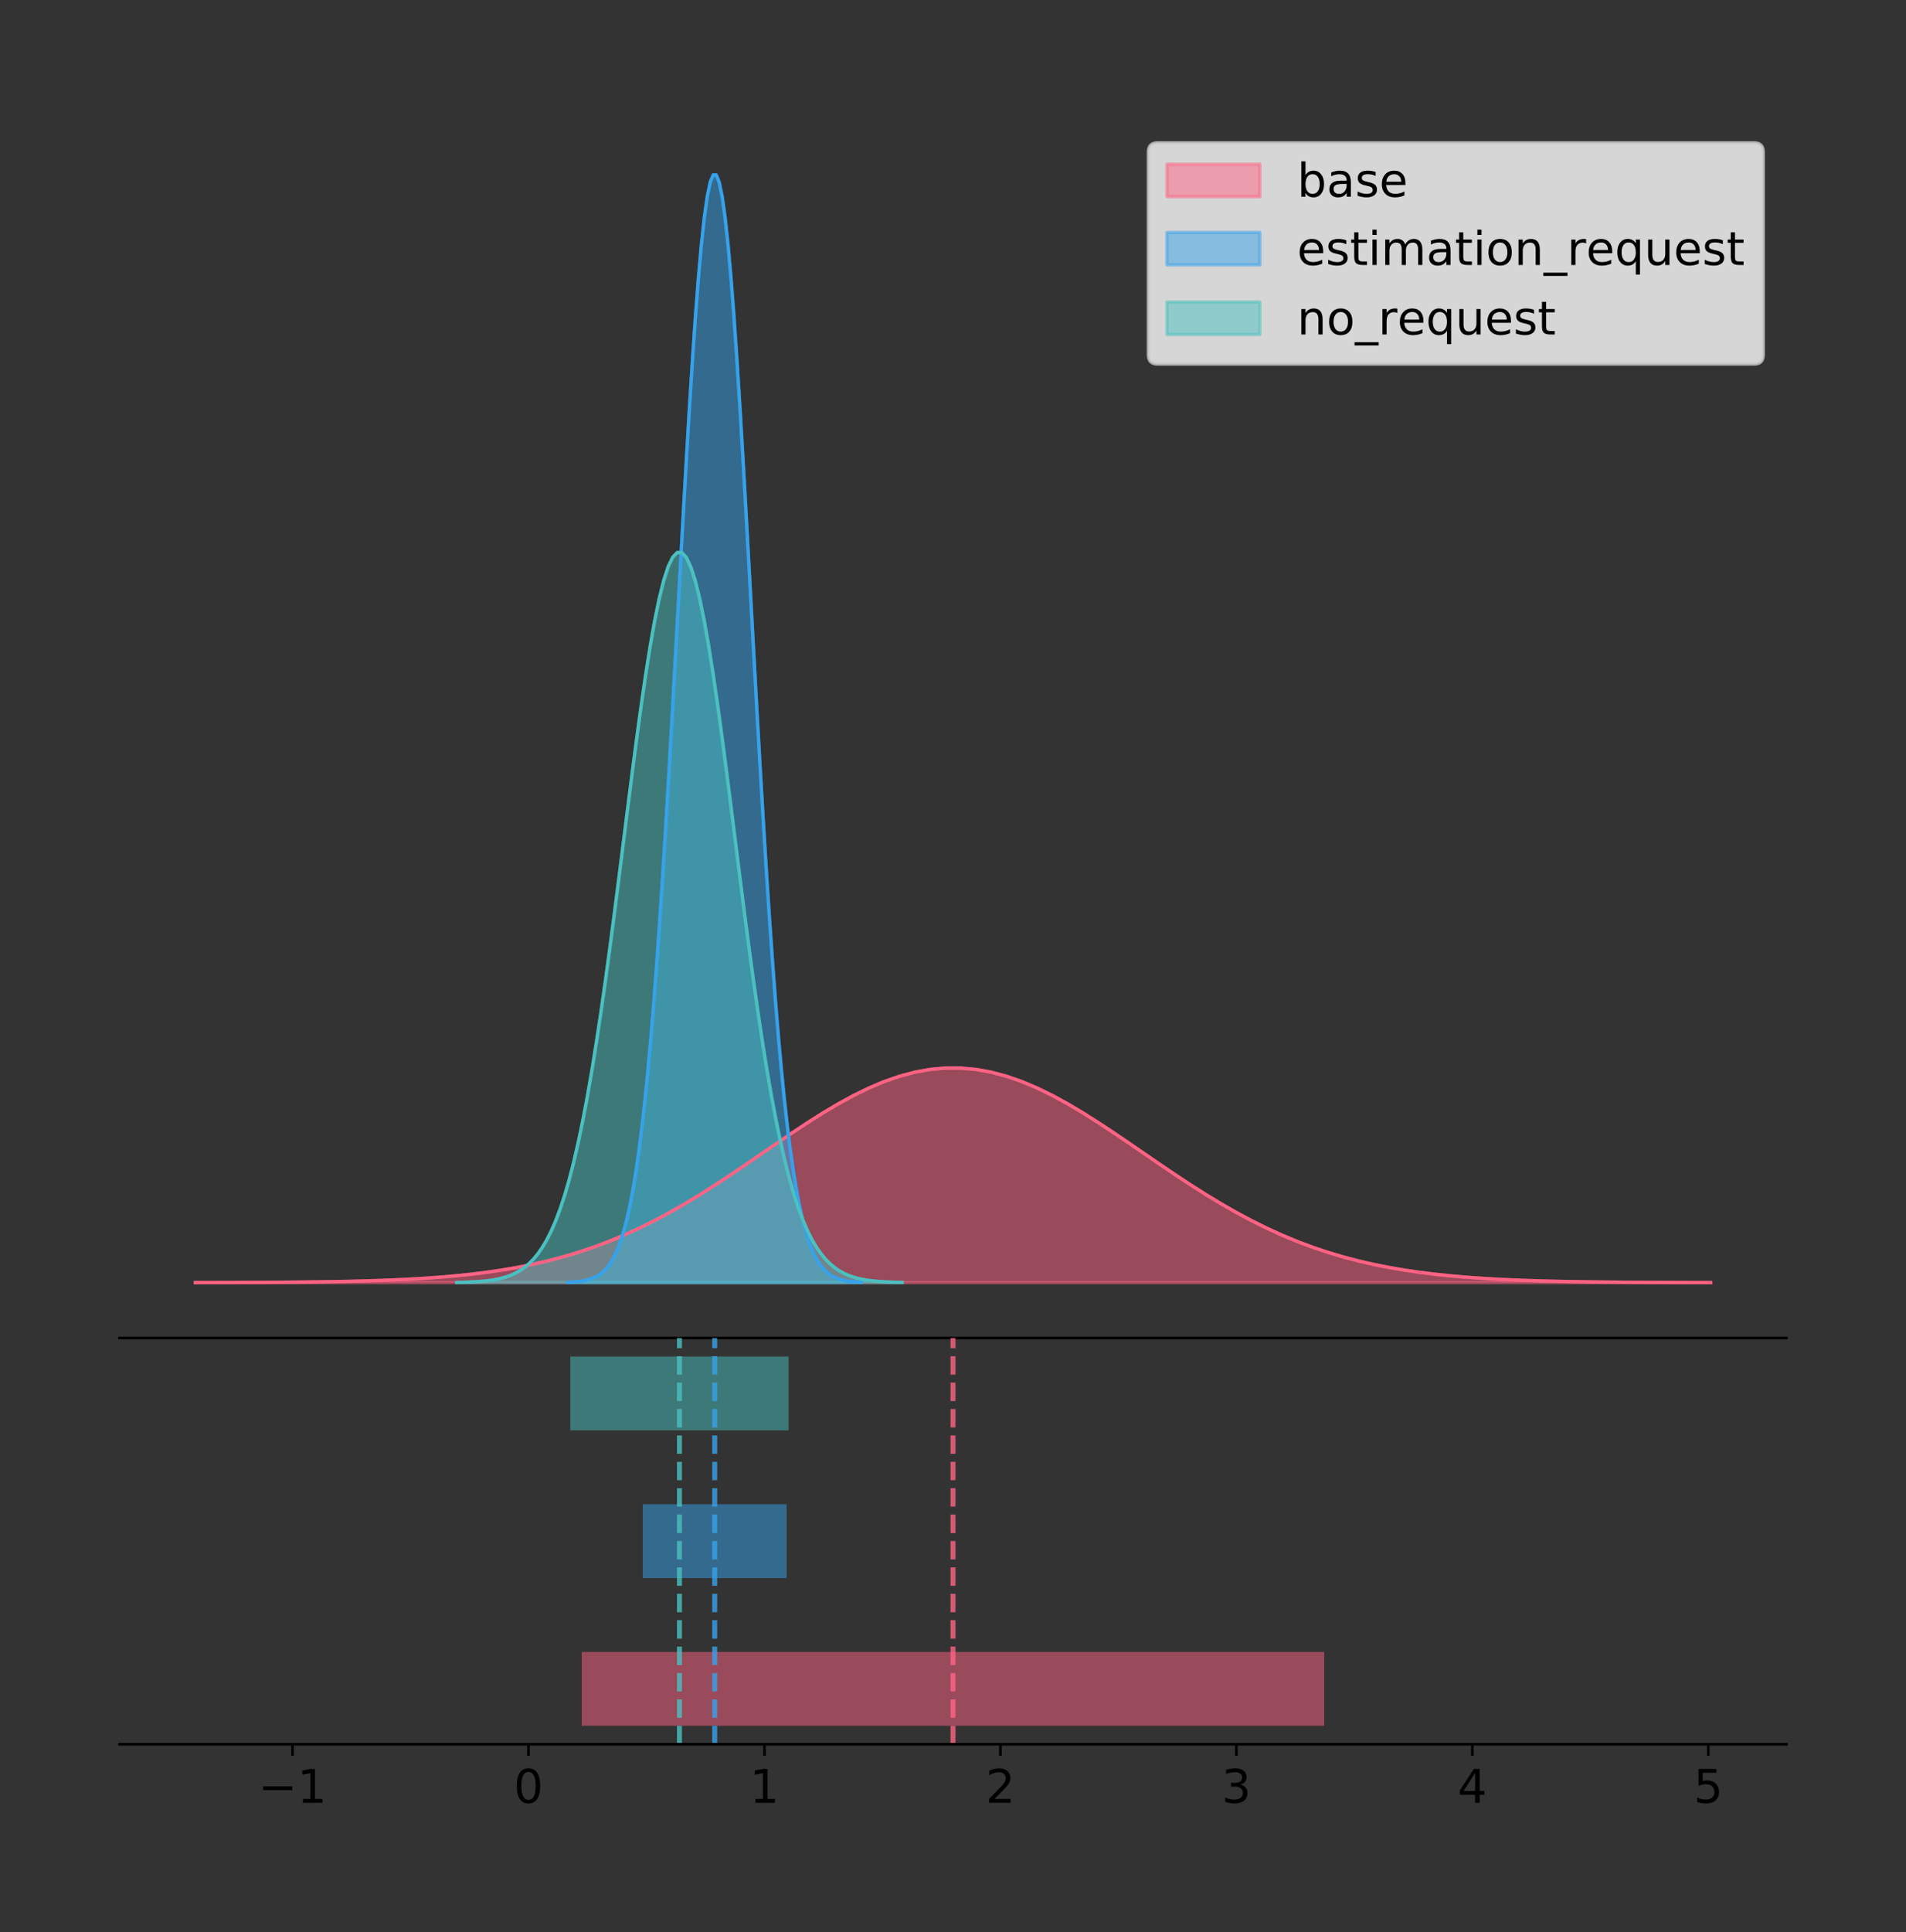 <?xml version="1.0" encoding="utf-8" standalone="no"?>
<!DOCTYPE svg PUBLIC "-//W3C//DTD SVG 1.1//EN"
  "http://www.w3.org/Graphics/SVG/1.1/DTD/svg11.dtd">
<!-- Created with matplotlib (https://matplotlib.org/) -->
<svg height="581.789pt" version="1.1" viewBox="0 0 574.2 581.789" width="574.2pt" xmlns="http://www.w3.org/2000/svg" xmlns:xlink="http://www.w3.org/1999/xlink">
 <rect x="0" y="0" width="574.2" height="581.789" fill="#333333" stroke="none"/>
 <defs>
  <style type="text/css">
*{stroke-linecap:butt;stroke-linejoin:round;}
  </style>
 </defs>
 <g id="figure_1">
  <g id="patch_1">
   <path d="M 0 581.789 
L 574.2 581.789 
L 574.2 0 
L 0 0 
z
" style="fill:none;"/>
  </g>
  <g id="axes_1">
   <g id="patch_2">
    <path d="M 36 402.93 
L 538.2 402.93 
L 538.2 36 
L 36 36 
z
" style="fill:none;"/>
   </g>
   <g id="PolyCollection_1">
    <defs>
     <path d="M 58.827 -195.538 
L 58.827 -195.56 
L 63.439 -195.568 
L 68.05 -195.579 
L 72.662 -195.594 
L 77.274 -195.613 
L 81.885 -195.639 
L 86.497 -195.672 
L 91.108 -195.716 
L 95.72 -195.772 
L 100.331 -195.844 
L 104.943 -195.935 
L 109.555 -196.05 
L 114.166 -196.194 
L 118.778 -196.373 
L 123.389 -196.594 
L 128.001 -196.866 
L 132.612 -197.196 
L 137.224 -197.594 
L 141.836 -198.072 
L 146.447 -198.641 
L 151.059 -199.313 
L 155.67 -200.099 
L 160.282 -201.015 
L 164.893 -202.071 
L 169.505 -203.279 
L 174.117 -204.652 
L 178.728 -206.198 
L 183.34 -207.926 
L 187.951 -209.84 
L 192.563 -211.942 
L 197.174 -214.23 
L 201.786 -216.699 
L 206.398 -219.339 
L 211.009 -222.133 
L 215.621 -225.062 
L 220.232 -228.1 
L 224.844 -231.217 
L 229.455 -234.379 
L 234.067 -237.544 
L 238.679 -240.673 
L 243.29 -243.718 
L 247.902 -246.635 
L 252.513 -249.375 
L 257.125 -251.893 
L 261.736 -254.145 
L 266.348 -256.09 
L 270.96 -257.692 
L 275.571 -258.922 
L 280.183 -259.755 
L 284.794 -260.176 
L 289.406 -260.176 
L 294.017 -259.755 
L 298.629 -258.922 
L 303.24 -257.692 
L 307.852 -256.09 
L 312.464 -254.145 
L 317.075 -251.893 
L 321.687 -249.375 
L 326.298 -246.635 
L 330.91 -243.718 
L 335.521 -240.673 
L 340.133 -237.544 
L 344.745 -234.379 
L 349.356 -231.217 
L 353.968 -228.1 
L 358.579 -225.062 
L 363.191 -222.133 
L 367.802 -219.339 
L 372.414 -216.699 
L 377.026 -214.23 
L 381.637 -211.942 
L 386.249 -209.84 
L 390.86 -207.926 
L 395.472 -206.198 
L 400.083 -204.652 
L 404.695 -203.279 
L 409.307 -202.071 
L 413.918 -201.015 
L 418.53 -200.099 
L 423.141 -199.313 
L 427.753 -198.641 
L 432.364 -198.072 
L 436.976 -197.594 
L 441.588 -197.196 
L 446.199 -196.866 
L 450.811 -196.594 
L 455.422 -196.373 
L 460.034 -196.194 
L 464.645 -196.05 
L 469.257 -195.935 
L 473.869 -195.844 
L 478.48 -195.772 
L 483.092 -195.716 
L 487.703 -195.672 
L 492.315 -195.639 
L 496.926 -195.613 
L 501.538 -195.594 
L 506.15 -195.579 
L 510.761 -195.568 
L 515.373 -195.56 
L 515.373 -195.538 
L 515.373 -195.538 
L 510.761 -195.538 
L 506.15 -195.538 
L 501.538 -195.538 
L 496.926 -195.538 
L 492.315 -195.538 
L 487.703 -195.538 
L 483.092 -195.538 
L 478.48 -195.538 
L 473.869 -195.538 
L 469.257 -195.538 
L 464.645 -195.538 
L 460.034 -195.538 
L 455.422 -195.538 
L 450.811 -195.538 
L 446.199 -195.538 
L 441.588 -195.538 
L 436.976 -195.538 
L 432.364 -195.538 
L 427.753 -195.538 
L 423.141 -195.538 
L 418.53 -195.538 
L 413.918 -195.538 
L 409.307 -195.538 
L 404.695 -195.538 
L 400.083 -195.538 
L 395.472 -195.538 
L 390.86 -195.538 
L 386.249 -195.538 
L 381.637 -195.538 
L 377.026 -195.538 
L 372.414 -195.538 
L 367.802 -195.538 
L 363.191 -195.538 
L 358.579 -195.538 
L 353.968 -195.538 
L 349.356 -195.538 
L 344.745 -195.538 
L 340.133 -195.538 
L 335.521 -195.538 
L 330.91 -195.538 
L 326.298 -195.538 
L 321.687 -195.538 
L 317.075 -195.538 
L 312.464 -195.538 
L 307.852 -195.538 
L 303.24 -195.538 
L 298.629 -195.538 
L 294.017 -195.538 
L 289.406 -195.538 
L 284.794 -195.538 
L 280.183 -195.538 
L 275.571 -195.538 
L 270.96 -195.538 
L 266.348 -195.538 
L 261.736 -195.538 
L 257.125 -195.538 
L 252.513 -195.538 
L 247.902 -195.538 
L 243.29 -195.538 
L 238.679 -195.538 
L 234.067 -195.538 
L 229.455 -195.538 
L 224.844 -195.538 
L 220.232 -195.538 
L 215.621 -195.538 
L 211.009 -195.538 
L 206.398 -195.538 
L 201.786 -195.538 
L 197.174 -195.538 
L 192.563 -195.538 
L 187.951 -195.538 
L 183.34 -195.538 
L 178.728 -195.538 
L 174.117 -195.538 
L 169.505 -195.538 
L 164.893 -195.538 
L 160.282 -195.538 
L 155.67 -195.538 
L 151.059 -195.538 
L 146.447 -195.538 
L 141.836 -195.538 
L 137.224 -195.538 
L 132.612 -195.538 
L 128.001 -195.538 
L 123.389 -195.538 
L 118.778 -195.538 
L 114.166 -195.538 
L 109.555 -195.538 
L 104.943 -195.538 
L 100.331 -195.538 
L 95.72 -195.538 
L 91.108 -195.538 
L 86.497 -195.538 
L 81.885 -195.538 
L 77.274 -195.538 
L 72.662 -195.538 
L 68.05 -195.538 
L 63.439 -195.538 
L 58.827 -195.538 
z
" id="m620c01e9ae" style="stroke:#ff6384;stroke-opacity:0.5;"/>
    </defs>
    <g clip-path="url(#p1a30747632)">
     <use style="fill:#ff6384;fill-opacity:0.5;stroke:#ff6384;stroke-opacity:0.5;" x="0" xlink:href="#m620c01e9ae" y="581.789"/>
    </g>
   </g>
   <g id="PolyCollection_2">
    <defs>
     <path d="M 171.077 -195.538 
L 171.077 -195.65 
L 171.971 -195.692 
L 172.864 -195.749 
L 173.758 -195.825 
L 174.652 -195.925 
L 175.545 -196.058 
L 176.439 -196.23 
L 177.332 -196.455 
L 178.226 -196.744 
L 179.12 -197.115 
L 180.013 -197.585 
L 180.907 -198.179 
L 181.8 -198.923 
L 182.694 -199.848 
L 183.588 -200.99 
L 184.481 -202.39 
L 185.375 -204.093 
L 186.268 -206.151 
L 187.162 -208.617 
L 188.056 -211.552 
L 188.949 -215.017 
L 189.843 -219.078 
L 190.736 -223.801 
L 191.63 -229.25 
L 192.524 -235.488 
L 193.417 -242.572 
L 194.311 -250.552 
L 195.204 -259.468 
L 196.098 -269.344 
L 196.992 -280.192 
L 197.885 -292.002 
L 198.779 -304.744 
L 199.672 -318.365 
L 200.566 -332.786 
L 201.46 -347.901 
L 202.353 -363.58 
L 203.247 -379.667 
L 204.14 -395.98 
L 205.034 -412.318 
L 205.928 -428.462 
L 206.821 -444.18 
L 207.715 -459.23 
L 208.608 -473.372 
L 209.502 -486.366 
L 210.396 -497.987 
L 211.289 -508.025 
L 212.183 -516.294 
L 213.076 -522.64 
L 213.97 -526.94 
L 214.864 -529.111 
L 215.757 -529.111 
L 216.651 -526.94 
L 217.545 -522.64 
L 218.438 -516.294 
L 219.332 -508.025 
L 220.225 -497.987 
L 221.119 -486.366 
L 222.013 -473.372 
L 222.906 -459.23 
L 223.8 -444.18 
L 224.693 -428.462 
L 225.587 -412.318 
L 226.481 -395.98 
L 227.374 -379.667 
L 228.268 -363.58 
L 229.161 -347.901 
L 230.055 -332.786 
L 230.949 -318.365 
L 231.842 -304.744 
L 232.736 -292.002 
L 233.629 -280.192 
L 234.523 -269.344 
L 235.417 -259.468 
L 236.31 -250.552 
L 237.204 -242.572 
L 238.097 -235.488 
L 238.991 -229.25 
L 239.885 -223.801 
L 240.778 -219.078 
L 241.672 -215.017 
L 242.565 -211.552 
L 243.459 -208.617 
L 244.353 -206.151 
L 245.246 -204.093 
L 246.14 -202.39 
L 247.033 -200.99 
L 247.927 -199.848 
L 248.821 -198.923 
L 249.714 -198.179 
L 250.608 -197.585 
L 251.501 -197.115 
L 252.395 -196.744 
L 253.289 -196.455 
L 254.182 -196.23 
L 255.076 -196.058 
L 255.969 -195.925 
L 256.863 -195.825 
L 257.757 -195.749 
L 258.65 -195.692 
L 259.544 -195.65 
L 259.544 -195.538 
L 259.544 -195.538 
L 258.65 -195.538 
L 257.757 -195.538 
L 256.863 -195.538 
L 255.969 -195.538 
L 255.076 -195.538 
L 254.182 -195.538 
L 253.289 -195.538 
L 252.395 -195.538 
L 251.501 -195.538 
L 250.608 -195.538 
L 249.714 -195.538 
L 248.821 -195.538 
L 247.927 -195.538 
L 247.033 -195.538 
L 246.14 -195.538 
L 245.246 -195.538 
L 244.353 -195.538 
L 243.459 -195.538 
L 242.565 -195.538 
L 241.672 -195.538 
L 240.778 -195.538 
L 239.885 -195.538 
L 238.991 -195.538 
L 238.097 -195.538 
L 237.204 -195.538 
L 236.31 -195.538 
L 235.417 -195.538 
L 234.523 -195.538 
L 233.629 -195.538 
L 232.736 -195.538 
L 231.842 -195.538 
L 230.949 -195.538 
L 230.055 -195.538 
L 229.161 -195.538 
L 228.268 -195.538 
L 227.374 -195.538 
L 226.481 -195.538 
L 225.587 -195.538 
L 224.693 -195.538 
L 223.8 -195.538 
L 222.906 -195.538 
L 222.013 -195.538 
L 221.119 -195.538 
L 220.225 -195.538 
L 219.332 -195.538 
L 218.438 -195.538 
L 217.545 -195.538 
L 216.651 -195.538 
L 215.757 -195.538 
L 214.864 -195.538 
L 213.97 -195.538 
L 213.076 -195.538 
L 212.183 -195.538 
L 211.289 -195.538 
L 210.396 -195.538 
L 209.502 -195.538 
L 208.608 -195.538 
L 207.715 -195.538 
L 206.821 -195.538 
L 205.928 -195.538 
L 205.034 -195.538 
L 204.14 -195.538 
L 203.247 -195.538 
L 202.353 -195.538 
L 201.46 -195.538 
L 200.566 -195.538 
L 199.672 -195.538 
L 198.779 -195.538 
L 197.885 -195.538 
L 196.992 -195.538 
L 196.098 -195.538 
L 195.204 -195.538 
L 194.311 -195.538 
L 193.417 -195.538 
L 192.524 -195.538 
L 191.63 -195.538 
L 190.736 -195.538 
L 189.843 -195.538 
L 188.949 -195.538 
L 188.056 -195.538 
L 187.162 -195.538 
L 186.268 -195.538 
L 185.375 -195.538 
L 184.481 -195.538 
L 183.588 -195.538 
L 182.694 -195.538 
L 181.8 -195.538 
L 180.907 -195.538 
L 180.013 -195.538 
L 179.12 -195.538 
L 178.226 -195.538 
L 177.332 -195.538 
L 176.439 -195.538 
L 175.545 -195.538 
L 174.652 -195.538 
L 173.758 -195.538 
L 172.864 -195.538 
L 171.971 -195.538 
L 171.077 -195.538 
z
" id="mcd345c2e85" style="stroke:#36a2eb;stroke-opacity:0.5;"/>
    </defs>
    <g clip-path="url(#p1a30747632)">
     <use style="fill:#36a2eb;fill-opacity:0.5;stroke:#36a2eb;stroke-opacity:0.5;" x="0" xlink:href="#mcd345c2e85" y="581.789"/>
    </g>
   </g>
   <g id="PolyCollection_3">
    <defs>
     <path d="M 137.583 -195.538 
L 137.583 -195.612 
L 138.939 -195.64 
L 140.294 -195.677 
L 141.65 -195.727 
L 143.006 -195.793 
L 144.361 -195.88 
L 145.717 -195.994 
L 147.073 -196.142 
L 148.429 -196.333 
L 149.784 -196.577 
L 151.14 -196.887 
L 152.496 -197.279 
L 153.851 -197.769 
L 155.207 -198.379 
L 156.563 -199.132 
L 157.918 -200.054 
L 159.274 -201.177 
L 160.63 -202.533 
L 161.986 -204.159 
L 163.341 -206.093 
L 164.697 -208.377 
L 166.053 -211.054 
L 167.408 -214.167 
L 168.764 -217.759 
L 170.12 -221.871 
L 171.476 -226.54 
L 172.831 -231.8 
L 174.187 -237.677 
L 175.543 -244.187 
L 176.898 -251.337 
L 178.254 -259.122 
L 179.61 -267.521 
L 180.965 -276.499 
L 182.321 -286.004 
L 183.677 -295.967 
L 185.033 -306.302 
L 186.388 -316.905 
L 187.744 -327.658 
L 189.1 -338.427 
L 190.455 -349.069 
L 191.811 -359.429 
L 193.167 -369.349 
L 194.523 -378.67 
L 195.878 -387.235 
L 197.234 -394.895 
L 198.59 -401.512 
L 199.945 -406.962 
L 201.301 -411.145 
L 202.657 -413.979 
L 204.012 -415.41 
L 205.368 -415.41 
L 206.724 -413.979 
L 208.08 -411.145 
L 209.435 -406.962 
L 210.791 -401.512 
L 212.147 -394.895 
L 213.502 -387.235 
L 214.858 -378.67 
L 216.214 -369.349 
L 217.569 -359.429 
L 218.925 -349.069 
L 220.281 -338.427 
L 221.637 -327.658 
L 222.992 -316.905 
L 224.348 -306.302 
L 225.704 -295.967 
L 227.059 -286.004 
L 228.415 -276.499 
L 229.771 -267.521 
L 231.127 -259.122 
L 232.482 -251.337 
L 233.838 -244.187 
L 235.194 -237.677 
L 236.549 -231.8 
L 237.905 -226.54 
L 239.261 -221.871 
L 240.616 -217.759 
L 241.972 -214.167 
L 243.328 -211.054 
L 244.684 -208.377 
L 246.039 -206.093 
L 247.395 -204.159 
L 248.751 -202.533 
L 250.106 -201.177 
L 251.462 -200.054 
L 252.818 -199.132 
L 254.173 -198.379 
L 255.529 -197.769 
L 256.885 -197.279 
L 258.241 -196.887 
L 259.596 -196.577 
L 260.952 -196.333 
L 262.308 -196.142 
L 263.663 -195.994 
L 265.019 -195.88 
L 266.375 -195.793 
L 267.731 -195.727 
L 269.086 -195.677 
L 270.442 -195.64 
L 271.798 -195.612 
L 271.798 -195.538 
L 271.798 -195.538 
L 270.442 -195.538 
L 269.086 -195.538 
L 267.731 -195.538 
L 266.375 -195.538 
L 265.019 -195.538 
L 263.663 -195.538 
L 262.308 -195.538 
L 260.952 -195.538 
L 259.596 -195.538 
L 258.241 -195.538 
L 256.885 -195.538 
L 255.529 -195.538 
L 254.173 -195.538 
L 252.818 -195.538 
L 251.462 -195.538 
L 250.106 -195.538 
L 248.751 -195.538 
L 247.395 -195.538 
L 246.039 -195.538 
L 244.684 -195.538 
L 243.328 -195.538 
L 241.972 -195.538 
L 240.616 -195.538 
L 239.261 -195.538 
L 237.905 -195.538 
L 236.549 -195.538 
L 235.194 -195.538 
L 233.838 -195.538 
L 232.482 -195.538 
L 231.127 -195.538 
L 229.771 -195.538 
L 228.415 -195.538 
L 227.059 -195.538 
L 225.704 -195.538 
L 224.348 -195.538 
L 222.992 -195.538 
L 221.637 -195.538 
L 220.281 -195.538 
L 218.925 -195.538 
L 217.569 -195.538 
L 216.214 -195.538 
L 214.858 -195.538 
L 213.502 -195.538 
L 212.147 -195.538 
L 210.791 -195.538 
L 209.435 -195.538 
L 208.08 -195.538 
L 206.724 -195.538 
L 205.368 -195.538 
L 204.012 -195.538 
L 202.657 -195.538 
L 201.301 -195.538 
L 199.945 -195.538 
L 198.59 -195.538 
L 197.234 -195.538 
L 195.878 -195.538 
L 194.523 -195.538 
L 193.167 -195.538 
L 191.811 -195.538 
L 190.455 -195.538 
L 189.1 -195.538 
L 187.744 -195.538 
L 186.388 -195.538 
L 185.033 -195.538 
L 183.677 -195.538 
L 182.321 -195.538 
L 180.965 -195.538 
L 179.61 -195.538 
L 178.254 -195.538 
L 176.898 -195.538 
L 175.543 -195.538 
L 174.187 -195.538 
L 172.831 -195.538 
L 171.476 -195.538 
L 170.12 -195.538 
L 168.764 -195.538 
L 167.408 -195.538 
L 166.053 -195.538 
L 164.697 -195.538 
L 163.341 -195.538 
L 161.986 -195.538 
L 160.63 -195.538 
L 159.274 -195.538 
L 157.918 -195.538 
L 156.563 -195.538 
L 155.207 -195.538 
L 153.851 -195.538 
L 152.496 -195.538 
L 151.14 -195.538 
L 149.784 -195.538 
L 148.429 -195.538 
L 147.073 -195.538 
L 145.717 -195.538 
L 144.361 -195.538 
L 143.006 -195.538 
L 141.65 -195.538 
L 140.294 -195.538 
L 138.939 -195.538 
L 137.583 -195.538 
z
" id="mf82e2d453a" style="stroke:#4bc0c0;stroke-opacity:0.5;"/>
    </defs>
    <g clip-path="url(#p1a30747632)">
     <use style="fill:#4bc0c0;fill-opacity:0.5;stroke:#4bc0c0;stroke-opacity:0.5;" x="0" xlink:href="#mf82e2d453a" y="581.789"/>
    </g>
   </g>
   <g id="line2d_1">
    <path clip-path="url(#p1a30747632)" d="M 58.827 386.23 
L 63.439 386.221 
L 68.05 386.21 
L 72.662 386.196 
L 77.274 386.176 
L 81.885 386.151 
L 86.497 386.117 
L 91.108 386.074 
L 95.72 386.018 
L 100.331 385.946 
L 104.943 385.855 
L 109.555 385.74 
L 114.166 385.595 
L 118.778 385.416 
L 123.389 385.195 
L 128.001 384.924 
L 132.612 384.594 
L 137.224 384.195 
L 141.836 383.717 
L 146.447 383.148 
L 151.059 382.477 
L 155.67 381.69 
L 160.282 380.775 
L 164.893 379.719 
L 169.505 378.51 
L 174.117 377.137 
L 178.728 375.591 
L 183.34 373.863 
L 187.951 371.95 
L 192.563 369.848 
L 197.174 367.559 
L 201.786 365.09 
L 206.398 362.451 
L 211.009 359.656 
L 215.621 356.727 
L 220.232 353.689 
L 224.844 350.572 
L 229.455 347.411 
L 234.067 344.245 
L 238.679 341.117 
L 243.29 338.071 
L 247.902 335.155 
L 252.513 332.414 
L 257.125 329.896 
L 261.736 327.645 
L 266.348 325.699 
L 270.96 324.097 
L 275.571 322.867 
L 280.183 322.034 
L 284.794 321.614 
L 289.406 321.614 
L 294.017 322.034 
L 298.629 322.867 
L 303.24 324.097 
L 307.852 325.699 
L 312.464 327.645 
L 317.075 329.896 
L 321.687 332.414 
L 326.298 335.155 
L 330.91 338.071 
L 335.521 341.117 
L 340.133 344.245 
L 344.745 347.411 
L 349.356 350.572 
L 353.968 353.689 
L 358.579 356.727 
L 363.191 359.656 
L 367.802 362.451 
L 372.414 365.09 
L 377.026 367.559 
L 381.637 369.848 
L 386.249 371.95 
L 390.86 373.863 
L 395.472 375.591 
L 400.083 377.137 
L 404.695 378.51 
L 409.307 379.719 
L 413.918 380.775 
L 418.53 381.69 
L 423.141 382.477 
L 427.753 383.148 
L 432.364 383.717 
L 436.976 384.195 
L 441.588 384.594 
L 446.199 384.924 
L 450.811 385.195 
L 455.422 385.416 
L 460.034 385.595 
L 464.645 385.74 
L 469.257 385.855 
L 473.869 385.946 
L 478.48 386.018 
L 483.092 386.074 
L 487.703 386.117 
L 492.315 386.151 
L 496.926 386.176 
L 501.538 386.196 
L 506.15 386.21 
L 510.761 386.221 
L 515.373 386.23 
" style="fill:none;stroke:#ff6384;stroke-linecap:square;"/>
   </g>
   <g id="line2d_2">
    <path clip-path="url(#p1a30747632)" d="M 171.077 386.139 
L 171.971 386.097 
L 172.864 386.04 
L 173.758 385.965 
L 174.652 385.864 
L 175.545 385.732 
L 176.439 385.559 
L 177.332 385.334 
L 178.226 385.045 
L 179.12 384.675 
L 180.013 384.204 
L 180.907 383.61 
L 181.8 382.867 
L 182.694 381.941 
L 183.588 380.799 
L 184.481 379.399 
L 185.375 377.696 
L 186.268 375.639 
L 187.162 373.172 
L 188.056 370.238 
L 188.949 366.772 
L 189.843 362.711 
L 190.736 357.989 
L 191.63 352.539 
L 192.524 346.301 
L 193.417 339.217 
L 194.311 331.237 
L 195.204 322.322 
L 196.098 312.445 
L 196.992 301.597 
L 197.885 289.787 
L 198.779 277.045 
L 199.672 263.424 
L 200.566 249.004 
L 201.46 233.888 
L 202.353 218.209 
L 203.247 202.123 
L 204.14 185.809 
L 205.034 169.471 
L 205.928 153.327 
L 206.821 137.61 
L 207.715 122.559 
L 208.608 108.418 
L 209.502 95.423 
L 210.396 83.803 
L 211.289 73.765 
L 212.183 65.495 
L 213.076 59.15 
L 213.97 54.85 
L 214.864 52.679 
L 215.757 52.679 
L 216.651 54.85 
L 217.545 59.15 
L 218.438 65.495 
L 219.332 73.765 
L 220.225 83.803 
L 221.119 95.423 
L 222.013 108.418 
L 222.906 122.559 
L 223.8 137.61 
L 224.693 153.327 
L 225.587 169.471 
L 226.481 185.809 
L 227.374 202.123 
L 228.268 218.209 
L 229.161 233.888 
L 230.055 249.004 
L 230.949 263.424 
L 231.842 277.045 
L 232.736 289.787 
L 233.629 301.597 
L 234.523 312.445 
L 235.417 322.322 
L 236.31 331.237 
L 237.204 339.217 
L 238.097 346.301 
L 238.991 352.539 
L 239.885 357.989 
L 240.778 362.711 
L 241.672 366.772 
L 242.565 370.238 
L 243.459 373.172 
L 244.353 375.639 
L 245.246 377.696 
L 246.14 379.399 
L 247.033 380.799 
L 247.927 381.941 
L 248.821 382.867 
L 249.714 383.61 
L 250.608 384.204 
L 251.501 384.675 
L 252.395 385.045 
L 253.289 385.334 
L 254.182 385.559 
L 255.076 385.732 
L 255.969 385.864 
L 256.863 385.965 
L 257.757 386.04 
L 258.65 386.097 
L 259.544 386.139 
" style="fill:none;stroke:#36a2eb;stroke-linecap:square;"/>
   </g>
   <g id="line2d_3">
    <path clip-path="url(#p1a30747632)" d="M 137.583 386.178 
L 138.939 386.15 
L 140.294 386.112 
L 141.65 386.062 
L 143.006 385.996 
L 144.361 385.909 
L 145.717 385.795 
L 147.073 385.647 
L 148.429 385.456 
L 149.784 385.212 
L 151.14 384.902 
L 152.496 384.511 
L 153.851 384.02 
L 155.207 383.411 
L 156.563 382.658 
L 157.918 381.735 
L 159.274 380.612 
L 160.63 379.256 
L 161.986 377.63 
L 163.341 375.696 
L 164.697 373.412 
L 166.053 370.735 
L 167.408 367.622 
L 168.764 364.03 
L 170.12 359.919 
L 171.476 355.249 
L 172.831 349.989 
L 174.187 344.112 
L 175.543 337.602 
L 176.898 330.452 
L 178.254 322.668 
L 179.61 314.269 
L 180.965 305.291 
L 182.321 295.785 
L 183.677 285.822 
L 185.033 275.487 
L 186.388 264.884 
L 187.744 254.131 
L 189.1 243.362 
L 190.455 232.721 
L 191.811 222.361 
L 193.167 212.44 
L 194.523 203.119 
L 195.878 194.554 
L 197.234 186.894 
L 198.59 180.278 
L 199.945 174.827 
L 201.301 170.644 
L 202.657 167.81 
L 204.012 166.379 
L 205.368 166.379 
L 206.724 167.81 
L 208.08 170.644 
L 209.435 174.827 
L 210.791 180.278 
L 212.147 186.894 
L 213.502 194.554 
L 214.858 203.119 
L 216.214 212.44 
L 217.569 222.361 
L 218.925 232.721 
L 220.281 243.362 
L 221.637 254.131 
L 222.992 264.884 
L 224.348 275.487 
L 225.704 285.822 
L 227.059 295.785 
L 228.415 305.291 
L 229.771 314.269 
L 231.127 322.668 
L 232.482 330.452 
L 233.838 337.602 
L 235.194 344.112 
L 236.549 349.989 
L 237.905 355.249 
L 239.261 359.919 
L 240.616 364.03 
L 241.972 367.622 
L 243.328 370.735 
L 244.684 373.412 
L 246.039 375.696 
L 247.395 377.63 
L 248.751 379.256 
L 250.106 380.612 
L 251.462 381.735 
L 252.818 382.658 
L 254.173 383.411 
L 255.529 384.02 
L 256.885 384.511 
L 258.241 384.902 
L 259.596 385.212 
L 260.952 385.456 
L 262.308 385.647 
L 263.663 385.795 
L 265.019 385.909 
L 266.375 385.996 
L 267.731 386.062 
L 269.086 386.112 
L 270.442 386.15 
L 271.798 386.178 
" style="fill:none;stroke:#4bc0c0;stroke-linecap:square;"/>
   </g>
   <g id="patch_3">
    <path d="M 36 402.93 
L 538.2 402.93 
" style="fill:none;stroke:#000000;stroke-linecap:square;stroke-linejoin:miter;stroke-width:0.8;"/>
   </g>
   <g id="legend_1">
    <g id="patch_4">
     <path d="M 348.76 109.627 
L 528.4 109.627 
Q 531.2 109.627 531.2 106.827 
L 531.2 45.8 
Q 531.2 43 528.4 43 
L 348.76 43 
Q 345.96 43 345.96 45.8 
L 345.96 106.827 
Q 345.96 109.627 348.76 109.627 
z
" style="fill:#ffffff;opacity:0.8;stroke:#cccccc;stroke-linejoin:miter;"/>
    </g>
    <g id="patch_5">
     <path d="M 351.56 59.238 
L 379.56 59.238 
L 379.56 49.438 
L 351.56 49.438 
z
" style="fill:#ff6384;opacity:0.5;stroke:#ff6384;stroke-linejoin:miter;"/>
    </g>
    <g id="text_1">
     <!-- base -->
     <defs>
      <path d="M 48.688 27.297 
Q 48.688 37.203 44.609 42.844 
Q 40.531 48.484 33.406 48.484 
Q 26.266 48.484 22.188 42.844 
Q 18.109 37.203 18.109 27.297 
Q 18.109 17.391 22.188 11.75 
Q 26.266 6.109 33.406 6.109 
Q 40.531 6.109 44.609 11.75 
Q 48.688 17.391 48.688 27.297 
z
M 18.109 46.391 
Q 20.953 51.266 25.266 53.625 
Q 29.594 56 35.594 56 
Q 45.562 56 51.781 48.094 
Q 58.016 40.188 58.016 27.297 
Q 58.016 14.406 51.781 6.484 
Q 45.562 -1.422 35.594 -1.422 
Q 29.594 -1.422 25.266 0.953 
Q 20.953 3.328 18.109 8.203 
L 18.109 0 
L 9.078 0 
L 9.078 75.984 
L 18.109 75.984 
z
" id="DejaVuSans-98"/>
      <path d="M 34.281 27.484 
Q 23.391 27.484 19.188 25 
Q 14.984 22.516 14.984 16.5 
Q 14.984 11.719 18.141 8.906 
Q 21.297 6.109 26.703 6.109 
Q 34.188 6.109 38.703 11.406 
Q 43.219 16.703 43.219 25.484 
L 43.219 27.484 
z
M 52.203 31.203 
L 52.203 0 
L 43.219 0 
L 43.219 8.297 
Q 40.141 3.328 35.547 0.953 
Q 30.953 -1.422 24.312 -1.422 
Q 15.922 -1.422 10.953 3.297 
Q 6 8.016 6 15.922 
Q 6 25.141 12.172 29.828 
Q 18.359 34.516 30.609 34.516 
L 43.219 34.516 
L 43.219 35.406 
Q 43.219 41.609 39.141 45 
Q 35.062 48.391 27.688 48.391 
Q 23 48.391 18.547 47.266 
Q 14.109 46.141 10.016 43.891 
L 10.016 52.203 
Q 14.938 54.109 19.578 55.047 
Q 24.219 56 28.609 56 
Q 40.484 56 46.344 49.844 
Q 52.203 43.703 52.203 31.203 
z
" id="DejaVuSans-97"/>
      <path d="M 44.281 53.078 
L 44.281 44.578 
Q 40.484 46.531 36.375 47.5 
Q 32.281 48.484 27.875 48.484 
Q 21.188 48.484 17.844 46.438 
Q 14.5 44.391 14.5 40.281 
Q 14.5 37.156 16.891 35.375 
Q 19.281 33.594 26.516 31.984 
L 29.594 31.297 
Q 39.156 29.25 43.188 25.516 
Q 47.219 21.781 47.219 15.094 
Q 47.219 7.469 41.188 3.016 
Q 35.156 -1.422 24.609 -1.422 
Q 20.219 -1.422 15.453 -0.562 
Q 10.688 0.297 5.422 2 
L 5.422 11.281 
Q 10.406 8.688 15.234 7.391 
Q 20.062 6.109 24.812 6.109 
Q 31.156 6.109 34.562 8.281 
Q 37.984 10.453 37.984 14.406 
Q 37.984 18.062 35.516 20.016 
Q 33.062 21.969 24.703 23.781 
L 21.578 24.516 
Q 13.234 26.266 9.516 29.906 
Q 5.812 33.547 5.812 39.891 
Q 5.812 47.609 11.281 51.797 
Q 16.75 56 26.812 56 
Q 31.781 56 36.172 55.266 
Q 40.578 54.547 44.281 53.078 
z
" id="DejaVuSans-115"/>
      <path d="M 56.203 29.594 
L 56.203 25.203 
L 14.891 25.203 
Q 15.484 15.922 20.484 11.062 
Q 25.484 6.203 34.422 6.203 
Q 39.594 6.203 44.453 7.469 
Q 49.312 8.734 54.109 11.281 
L 54.109 2.781 
Q 49.266 0.734 44.188 -0.344 
Q 39.109 -1.422 33.891 -1.422 
Q 20.797 -1.422 13.156 6.188 
Q 5.516 13.812 5.516 26.812 
Q 5.516 40.234 12.766 48.109 
Q 20.016 56 32.328 56 
Q 43.359 56 49.781 48.891 
Q 56.203 41.797 56.203 29.594 
z
M 47.219 32.234 
Q 47.125 39.594 43.094 43.984 
Q 39.062 48.391 32.422 48.391 
Q 24.906 48.391 20.391 44.141 
Q 15.875 39.891 15.188 32.172 
z
" id="DejaVuSans-101"/>
     </defs>
     <g transform="translate(390.76 59.238)scale(0.14 -0.14)">
      <use xlink:href="#DejaVuSans-98"/>
      <use x="63.477" xlink:href="#DejaVuSans-97"/>
      <use x="124.756" xlink:href="#DejaVuSans-115"/>
      <use x="176.855" xlink:href="#DejaVuSans-101"/>
     </g>
    </g>
    <g id="patch_6">
     <path d="M 351.56 79.787 
L 379.56 79.787 
L 379.56 69.987 
L 351.56 69.987 
z
" style="fill:#36a2eb;opacity:0.5;stroke:#36a2eb;stroke-linejoin:miter;"/>
    </g>
    <g id="text_2">
     <!-- estimation_request -->
     <defs>
      <path d="M 18.312 70.219 
L 18.312 54.688 
L 36.812 54.688 
L 36.812 47.703 
L 18.312 47.703 
L 18.312 18.016 
Q 18.312 11.328 20.141 9.422 
Q 21.969 7.516 27.594 7.516 
L 36.812 7.516 
L 36.812 0 
L 27.594 0 
Q 17.188 0 13.234 3.875 
Q 9.281 7.766 9.281 18.016 
L 9.281 47.703 
L 2.688 47.703 
L 2.688 54.688 
L 9.281 54.688 
L 9.281 70.219 
z
" id="DejaVuSans-116"/>
      <path d="M 9.422 54.688 
L 18.406 54.688 
L 18.406 0 
L 9.422 0 
z
M 9.422 75.984 
L 18.406 75.984 
L 18.406 64.594 
L 9.422 64.594 
z
" id="DejaVuSans-105"/>
      <path d="M 52 44.188 
Q 55.375 50.25 60.062 53.125 
Q 64.75 56 71.094 56 
Q 79.641 56 84.281 50.016 
Q 88.922 44.047 88.922 33.016 
L 88.922 0 
L 79.891 0 
L 79.891 32.719 
Q 79.891 40.578 77.094 44.375 
Q 74.312 48.188 68.609 48.188 
Q 61.625 48.188 57.562 43.547 
Q 53.516 38.922 53.516 30.906 
L 53.516 0 
L 44.484 0 
L 44.484 32.719 
Q 44.484 40.625 41.703 44.406 
Q 38.922 48.188 33.109 48.188 
Q 26.219 48.188 22.156 43.531 
Q 18.109 38.875 18.109 30.906 
L 18.109 0 
L 9.078 0 
L 9.078 54.688 
L 18.109 54.688 
L 18.109 46.188 
Q 21.188 51.219 25.484 53.609 
Q 29.781 56 35.688 56 
Q 41.656 56 45.828 52.969 
Q 50 49.953 52 44.188 
z
" id="DejaVuSans-109"/>
      <path d="M 30.609 48.391 
Q 23.391 48.391 19.188 42.75 
Q 14.984 37.109 14.984 27.297 
Q 14.984 17.484 19.156 11.844 
Q 23.344 6.203 30.609 6.203 
Q 37.797 6.203 41.984 11.859 
Q 46.188 17.531 46.188 27.297 
Q 46.188 37.016 41.984 42.703 
Q 37.797 48.391 30.609 48.391 
z
M 30.609 56 
Q 42.328 56 49.016 48.375 
Q 55.719 40.766 55.719 27.297 
Q 55.719 13.875 49.016 6.219 
Q 42.328 -1.422 30.609 -1.422 
Q 18.844 -1.422 12.172 6.219 
Q 5.516 13.875 5.516 27.297 
Q 5.516 40.766 12.172 48.375 
Q 18.844 56 30.609 56 
z
" id="DejaVuSans-111"/>
      <path d="M 54.891 33.016 
L 54.891 0 
L 45.906 0 
L 45.906 32.719 
Q 45.906 40.484 42.875 44.328 
Q 39.844 48.188 33.797 48.188 
Q 26.516 48.188 22.312 43.547 
Q 18.109 38.922 18.109 30.906 
L 18.109 0 
L 9.078 0 
L 9.078 54.688 
L 18.109 54.688 
L 18.109 46.188 
Q 21.344 51.125 25.703 53.562 
Q 30.078 56 35.797 56 
Q 45.219 56 50.047 50.172 
Q 54.891 44.344 54.891 33.016 
z
" id="DejaVuSans-110"/>
      <path d="M 50.984 -16.609 
L 50.984 -23.578 
L -0.984 -23.578 
L -0.984 -16.609 
z
" id="DejaVuSans-95"/>
      <path d="M 41.109 46.297 
Q 39.594 47.172 37.812 47.578 
Q 36.031 48 33.891 48 
Q 26.266 48 22.188 43.047 
Q 18.109 38.094 18.109 28.812 
L 18.109 0 
L 9.078 0 
L 9.078 54.688 
L 18.109 54.688 
L 18.109 46.188 
Q 20.953 51.172 25.484 53.578 
Q 30.031 56 36.531 56 
Q 37.453 56 38.578 55.875 
Q 39.703 55.766 41.062 55.516 
z
" id="DejaVuSans-114"/>
      <path d="M 14.797 27.297 
Q 14.797 17.391 18.875 11.75 
Q 22.953 6.109 30.078 6.109 
Q 37.203 6.109 41.297 11.75 
Q 45.406 17.391 45.406 27.297 
Q 45.406 37.203 41.297 42.844 
Q 37.203 48.484 30.078 48.484 
Q 22.953 48.484 18.875 42.844 
Q 14.797 37.203 14.797 27.297 
z
M 45.406 8.203 
Q 42.578 3.328 38.25 0.953 
Q 33.938 -1.422 27.875 -1.422 
Q 17.969 -1.422 11.734 6.484 
Q 5.516 14.406 5.516 27.297 
Q 5.516 40.188 11.734 48.094 
Q 17.969 56 27.875 56 
Q 33.938 56 38.25 53.625 
Q 42.578 51.266 45.406 46.391 
L 45.406 54.688 
L 54.391 54.688 
L 54.391 -20.797 
L 45.406 -20.797 
z
" id="DejaVuSans-113"/>
      <path d="M 8.5 21.578 
L 8.5 54.688 
L 17.484 54.688 
L 17.484 21.922 
Q 17.484 14.156 20.5 10.266 
Q 23.531 6.391 29.594 6.391 
Q 36.859 6.391 41.078 11.031 
Q 45.312 15.672 45.312 23.688 
L 45.312 54.688 
L 54.297 54.688 
L 54.297 0 
L 45.312 0 
L 45.312 8.406 
Q 42.047 3.422 37.719 1 
Q 33.406 -1.422 27.688 -1.422 
Q 18.266 -1.422 13.375 4.438 
Q 8.5 10.297 8.5 21.578 
z
M 31.109 56 
z
" id="DejaVuSans-117"/>
     </defs>
     <g transform="translate(390.76 79.787)scale(0.14 -0.14)">
      <use xlink:href="#DejaVuSans-101"/>
      <use x="61.523" xlink:href="#DejaVuSans-115"/>
      <use x="113.623" xlink:href="#DejaVuSans-116"/>
      <use x="152.832" xlink:href="#DejaVuSans-105"/>
      <use x="180.615" xlink:href="#DejaVuSans-109"/>
      <use x="278.027" xlink:href="#DejaVuSans-97"/>
      <use x="339.307" xlink:href="#DejaVuSans-116"/>
      <use x="378.516" xlink:href="#DejaVuSans-105"/>
      <use x="406.299" xlink:href="#DejaVuSans-111"/>
      <use x="467.48" xlink:href="#DejaVuSans-110"/>
      <use x="530.859" xlink:href="#DejaVuSans-95"/>
      <use x="580.859" xlink:href="#DejaVuSans-114"/>
      <use x="621.941" xlink:href="#DejaVuSans-101"/>
      <use x="683.465" xlink:href="#DejaVuSans-113"/>
      <use x="746.941" xlink:href="#DejaVuSans-117"/>
      <use x="810.32" xlink:href="#DejaVuSans-101"/>
      <use x="871.844" xlink:href="#DejaVuSans-115"/>
      <use x="923.943" xlink:href="#DejaVuSans-116"/>
     </g>
    </g>
    <g id="patch_7">
     <path d="M 351.56 100.726 
L 379.56 100.726 
L 379.56 90.926 
L 351.56 90.926 
z
" style="fill:#4bc0c0;opacity:0.5;stroke:#4bc0c0;stroke-linejoin:miter;"/>
    </g>
    <g id="text_3">
     <!-- no_request -->
     <g transform="translate(390.76 100.726)scale(0.14 -0.14)">
      <use xlink:href="#DejaVuSans-110"/>
      <use x="63.379" xlink:href="#DejaVuSans-111"/>
      <use x="124.561" xlink:href="#DejaVuSans-95"/>
      <use x="174.561" xlink:href="#DejaVuSans-114"/>
      <use x="215.643" xlink:href="#DejaVuSans-101"/>
      <use x="277.166" xlink:href="#DejaVuSans-113"/>
      <use x="340.643" xlink:href="#DejaVuSans-117"/>
      <use x="404.021" xlink:href="#DejaVuSans-101"/>
      <use x="465.545" xlink:href="#DejaVuSans-115"/>
      <use x="517.645" xlink:href="#DejaVuSans-116"/>
     </g>
    </g>
   </g>
  </g>
  <g id="axes_2">
   <g id="patch_8">
    <path d="M 36 525.24 
L 538.2 525.24 
L 538.2 402.93 
L 36 402.93 
z
" style="fill:none;"/>
   </g>
   <g id="patch_9">
    <path clip-path="url(#p72156e762f)" d="M 175.246 519.68 
L 398.954 519.68 
L 398.954 497.442 
L 175.246 497.442 
z
" style="fill:#ff6384;opacity:0.5;"/>
   </g>
   <g id="patch_10">
    <path clip-path="url(#p72156e762f)" d="M 193.636 475.204 
L 236.985 475.204 
L 236.985 452.966 
L 193.636 452.966 
z
" style="fill:#36a2eb;opacity:0.5;"/>
   </g>
   <g id="patch_11">
    <path clip-path="url(#p72156e762f)" d="M 171.808 430.728 
L 237.573 430.728 
L 237.573 408.49 
L 171.808 408.49 
z
" style="fill:#4bc0c0;opacity:0.5;"/>
   </g>
   <g id="matplotlib.axis_1">
    <g id="xtick_1">
     <g id="line2d_4">
      <defs>
       <path d="M 0 0 
L 0 3.5 
" id="m132dfc09cb" style="stroke:#000000;stroke-width:0.8;"/>
      </defs>
      <g>
       <use style="stroke:#000000;stroke-width:0.8;" x="88.124" xlink:href="#m132dfc09cb" y="525.24"/>
      </g>
     </g>
     <g id="text_4">
      <!-- −1 -->
      <defs>
       <path d="M 10.594 35.5 
L 73.188 35.5 
L 73.188 27.203 
L 10.594 27.203 
z
" id="DejaVuSans-8722"/>
       <path d="M 12.406 8.297 
L 28.516 8.297 
L 28.516 63.922 
L 10.984 60.406 
L 10.984 69.391 
L 28.422 72.906 
L 38.281 72.906 
L 38.281 8.297 
L 54.391 8.297 
L 54.391 0 
L 12.406 0 
z
" id="DejaVuSans-49"/>
      </defs>
      <g transform="translate(77.804 542.878)scale(0.14 -0.14)">
       <use xlink:href="#DejaVuSans-8722"/>
       <use x="83.789" xlink:href="#DejaVuSans-49"/>
      </g>
     </g>
    </g>
    <g id="xtick_2">
     <g id="line2d_5">
      <g>
       <use style="stroke:#000000;stroke-width:0.8;" x="159.21" xlink:href="#m132dfc09cb" y="525.24"/>
      </g>
     </g>
     <g id="text_5">
      <!-- 0 -->
      <defs>
       <path d="M 31.781 66.406 
Q 24.172 66.406 20.328 58.906 
Q 16.5 51.422 16.5 36.375 
Q 16.5 21.391 20.328 13.891 
Q 24.172 6.391 31.781 6.391 
Q 39.453 6.391 43.281 13.891 
Q 47.125 21.391 47.125 36.375 
Q 47.125 51.422 43.281 58.906 
Q 39.453 66.406 31.781 66.406 
z
M 31.781 74.219 
Q 44.047 74.219 50.516 64.516 
Q 56.984 54.828 56.984 36.375 
Q 56.984 17.969 50.516 8.266 
Q 44.047 -1.422 31.781 -1.422 
Q 19.531 -1.422 13.062 8.266 
Q 6.594 17.969 6.594 36.375 
Q 6.594 54.828 13.062 64.516 
Q 19.531 74.219 31.781 74.219 
z
" id="DejaVuSans-48"/>
      </defs>
      <g transform="translate(154.756 542.878)scale(0.14 -0.14)">
       <use xlink:href="#DejaVuSans-48"/>
      </g>
     </g>
    </g>
    <g id="xtick_3">
     <g id="line2d_6">
      <g>
       <use style="stroke:#000000;stroke-width:0.8;" x="230.295" xlink:href="#m132dfc09cb" y="525.24"/>
      </g>
     </g>
     <g id="text_6">
      <!-- 1 -->
      <g transform="translate(225.842 542.878)scale(0.14 -0.14)">
       <use xlink:href="#DejaVuSans-49"/>
      </g>
     </g>
    </g>
    <g id="xtick_4">
     <g id="line2d_7">
      <g>
       <use style="stroke:#000000;stroke-width:0.8;" x="301.381" xlink:href="#m132dfc09cb" y="525.24"/>
      </g>
     </g>
     <g id="text_7">
      <!-- 2 -->
      <defs>
       <path d="M 19.188 8.297 
L 53.609 8.297 
L 53.609 0 
L 7.328 0 
L 7.328 8.297 
Q 12.938 14.109 22.625 23.891 
Q 32.328 33.688 34.812 36.531 
Q 39.547 41.844 41.422 45.531 
Q 43.312 49.219 43.312 52.781 
Q 43.312 58.594 39.234 62.25 
Q 35.156 65.922 28.609 65.922 
Q 23.969 65.922 18.812 64.312 
Q 13.672 62.703 7.812 59.422 
L 7.812 69.391 
Q 13.766 71.781 18.938 73 
Q 24.125 74.219 28.422 74.219 
Q 39.75 74.219 46.484 68.547 
Q 53.219 62.891 53.219 53.422 
Q 53.219 48.922 51.531 44.891 
Q 49.859 40.875 45.406 35.406 
Q 44.188 33.984 37.641 27.219 
Q 31.109 20.453 19.188 8.297 
z
" id="DejaVuSans-50"/>
      </defs>
      <g transform="translate(296.927 542.878)scale(0.14 -0.14)">
       <use xlink:href="#DejaVuSans-50"/>
      </g>
     </g>
    </g>
    <g id="xtick_5">
     <g id="line2d_8">
      <g>
       <use style="stroke:#000000;stroke-width:0.8;" x="372.467" xlink:href="#m132dfc09cb" y="525.24"/>
      </g>
     </g>
     <g id="text_8">
      <!-- 3 -->
      <defs>
       <path d="M 40.578 39.312 
Q 47.656 37.797 51.625 33 
Q 55.609 28.219 55.609 21.188 
Q 55.609 10.406 48.188 4.484 
Q 40.766 -1.422 27.094 -1.422 
Q 22.516 -1.422 17.656 -0.516 
Q 12.797 0.391 7.625 2.203 
L 7.625 11.719 
Q 11.719 9.328 16.594 8.109 
Q 21.484 6.891 26.812 6.891 
Q 36.078 6.891 40.938 10.547 
Q 45.797 14.203 45.797 21.188 
Q 45.797 27.641 41.281 31.266 
Q 36.766 34.906 28.719 34.906 
L 20.219 34.906 
L 20.219 43.016 
L 29.109 43.016 
Q 36.375 43.016 40.234 45.922 
Q 44.094 48.828 44.094 54.297 
Q 44.094 59.906 40.109 62.906 
Q 36.141 65.922 28.719 65.922 
Q 24.656 65.922 20.016 65.031 
Q 15.375 64.156 9.812 62.312 
L 9.812 71.094 
Q 15.438 72.656 20.344 73.438 
Q 25.25 74.219 29.594 74.219 
Q 40.828 74.219 47.359 69.109 
Q 53.906 64.016 53.906 55.328 
Q 53.906 49.266 50.438 45.094 
Q 46.969 40.922 40.578 39.312 
z
" id="DejaVuSans-51"/>
      </defs>
      <g transform="translate(368.013 542.878)scale(0.14 -0.14)">
       <use xlink:href="#DejaVuSans-51"/>
      </g>
     </g>
    </g>
    <g id="xtick_6">
     <g id="line2d_9">
      <g>
       <use style="stroke:#000000;stroke-width:0.8;" x="443.553" xlink:href="#m132dfc09cb" y="525.24"/>
      </g>
     </g>
     <g id="text_9">
      <!-- 4 -->
      <defs>
       <path d="M 37.797 64.312 
L 12.891 25.391 
L 37.797 25.391 
z
M 35.203 72.906 
L 47.609 72.906 
L 47.609 25.391 
L 58.016 25.391 
L 58.016 17.188 
L 47.609 17.188 
L 47.609 0 
L 37.797 0 
L 37.797 17.188 
L 4.891 17.188 
L 4.891 26.703 
z
" id="DejaVuSans-52"/>
      </defs>
      <g transform="translate(439.099 542.878)scale(0.14 -0.14)">
       <use xlink:href="#DejaVuSans-52"/>
      </g>
     </g>
    </g>
    <g id="xtick_7">
     <g id="line2d_10">
      <g>
       <use style="stroke:#000000;stroke-width:0.8;" x="514.638" xlink:href="#m132dfc09cb" y="525.24"/>
      </g>
     </g>
     <g id="text_10">
      <!-- 5 -->
      <defs>
       <path d="M 10.797 72.906 
L 49.516 72.906 
L 49.516 64.594 
L 19.828 64.594 
L 19.828 46.734 
Q 21.969 47.469 24.109 47.828 
Q 26.266 48.188 28.422 48.188 
Q 40.625 48.188 47.75 41.5 
Q 54.891 34.812 54.891 23.391 
Q 54.891 11.625 47.562 5.094 
Q 40.234 -1.422 26.906 -1.422 
Q 22.312 -1.422 17.547 -0.641 
Q 12.797 0.141 7.719 1.703 
L 7.719 11.625 
Q 12.109 9.234 16.797 8.062 
Q 21.484 6.891 26.703 6.891 
Q 35.156 6.891 40.078 11.328 
Q 45.016 15.766 45.016 23.391 
Q 45.016 31 40.078 35.438 
Q 35.156 39.891 26.703 39.891 
Q 22.75 39.891 18.812 39.016 
Q 14.891 38.141 10.797 36.281 
z
" id="DejaVuSans-53"/>
      </defs>
      <g transform="translate(510.185 542.878)scale(0.14 -0.14)">
       <use xlink:href="#DejaVuSans-53"/>
      </g>
     </g>
    </g>
   </g>
   <g id="line2d_11">
    <path clip-path="url(#p72156e762f)" d="M 287.1 525.24 
L 287.1 402.93 
" style="fill:none;stroke:#ff6384;stroke-dasharray:5.55,2.4;stroke-dashoffset:0;stroke-opacity:0.8;stroke-width:1.5;"/>
   </g>
   <g id="line2d_12">
    <path clip-path="url(#p72156e762f)" d="M 215.31 525.24 
L 215.31 402.93 
" style="fill:none;stroke:#36a2eb;stroke-dasharray:5.55,2.4;stroke-dashoffset:0;stroke-opacity:0.8;stroke-width:1.5;"/>
   </g>
   <g id="line2d_13">
    <path clip-path="url(#p72156e762f)" d="M 204.69 525.24 
L 204.69 402.93 
" style="fill:none;stroke:#4bc0c0;stroke-dasharray:5.55,2.4;stroke-dashoffset:0;stroke-opacity:0.8;stroke-width:1.5;"/>
   </g>
   <g id="patch_12">
    <path d="M 36 525.24 
L 538.2 525.24 
" style="fill:none;stroke:#000000;stroke-linecap:square;stroke-linejoin:miter;stroke-width:0.8;"/>
   </g>
  </g>
 </g>
 <defs>
  <clipPath id="p1a30747632">
   <rect height="366.93" width="502.2" x="36" y="36"/>
  </clipPath>
  <clipPath id="p72156e762f">
   <rect height="122.31" width="502.2" x="36" y="402.93"/>
  </clipPath>
 </defs>
</svg>
